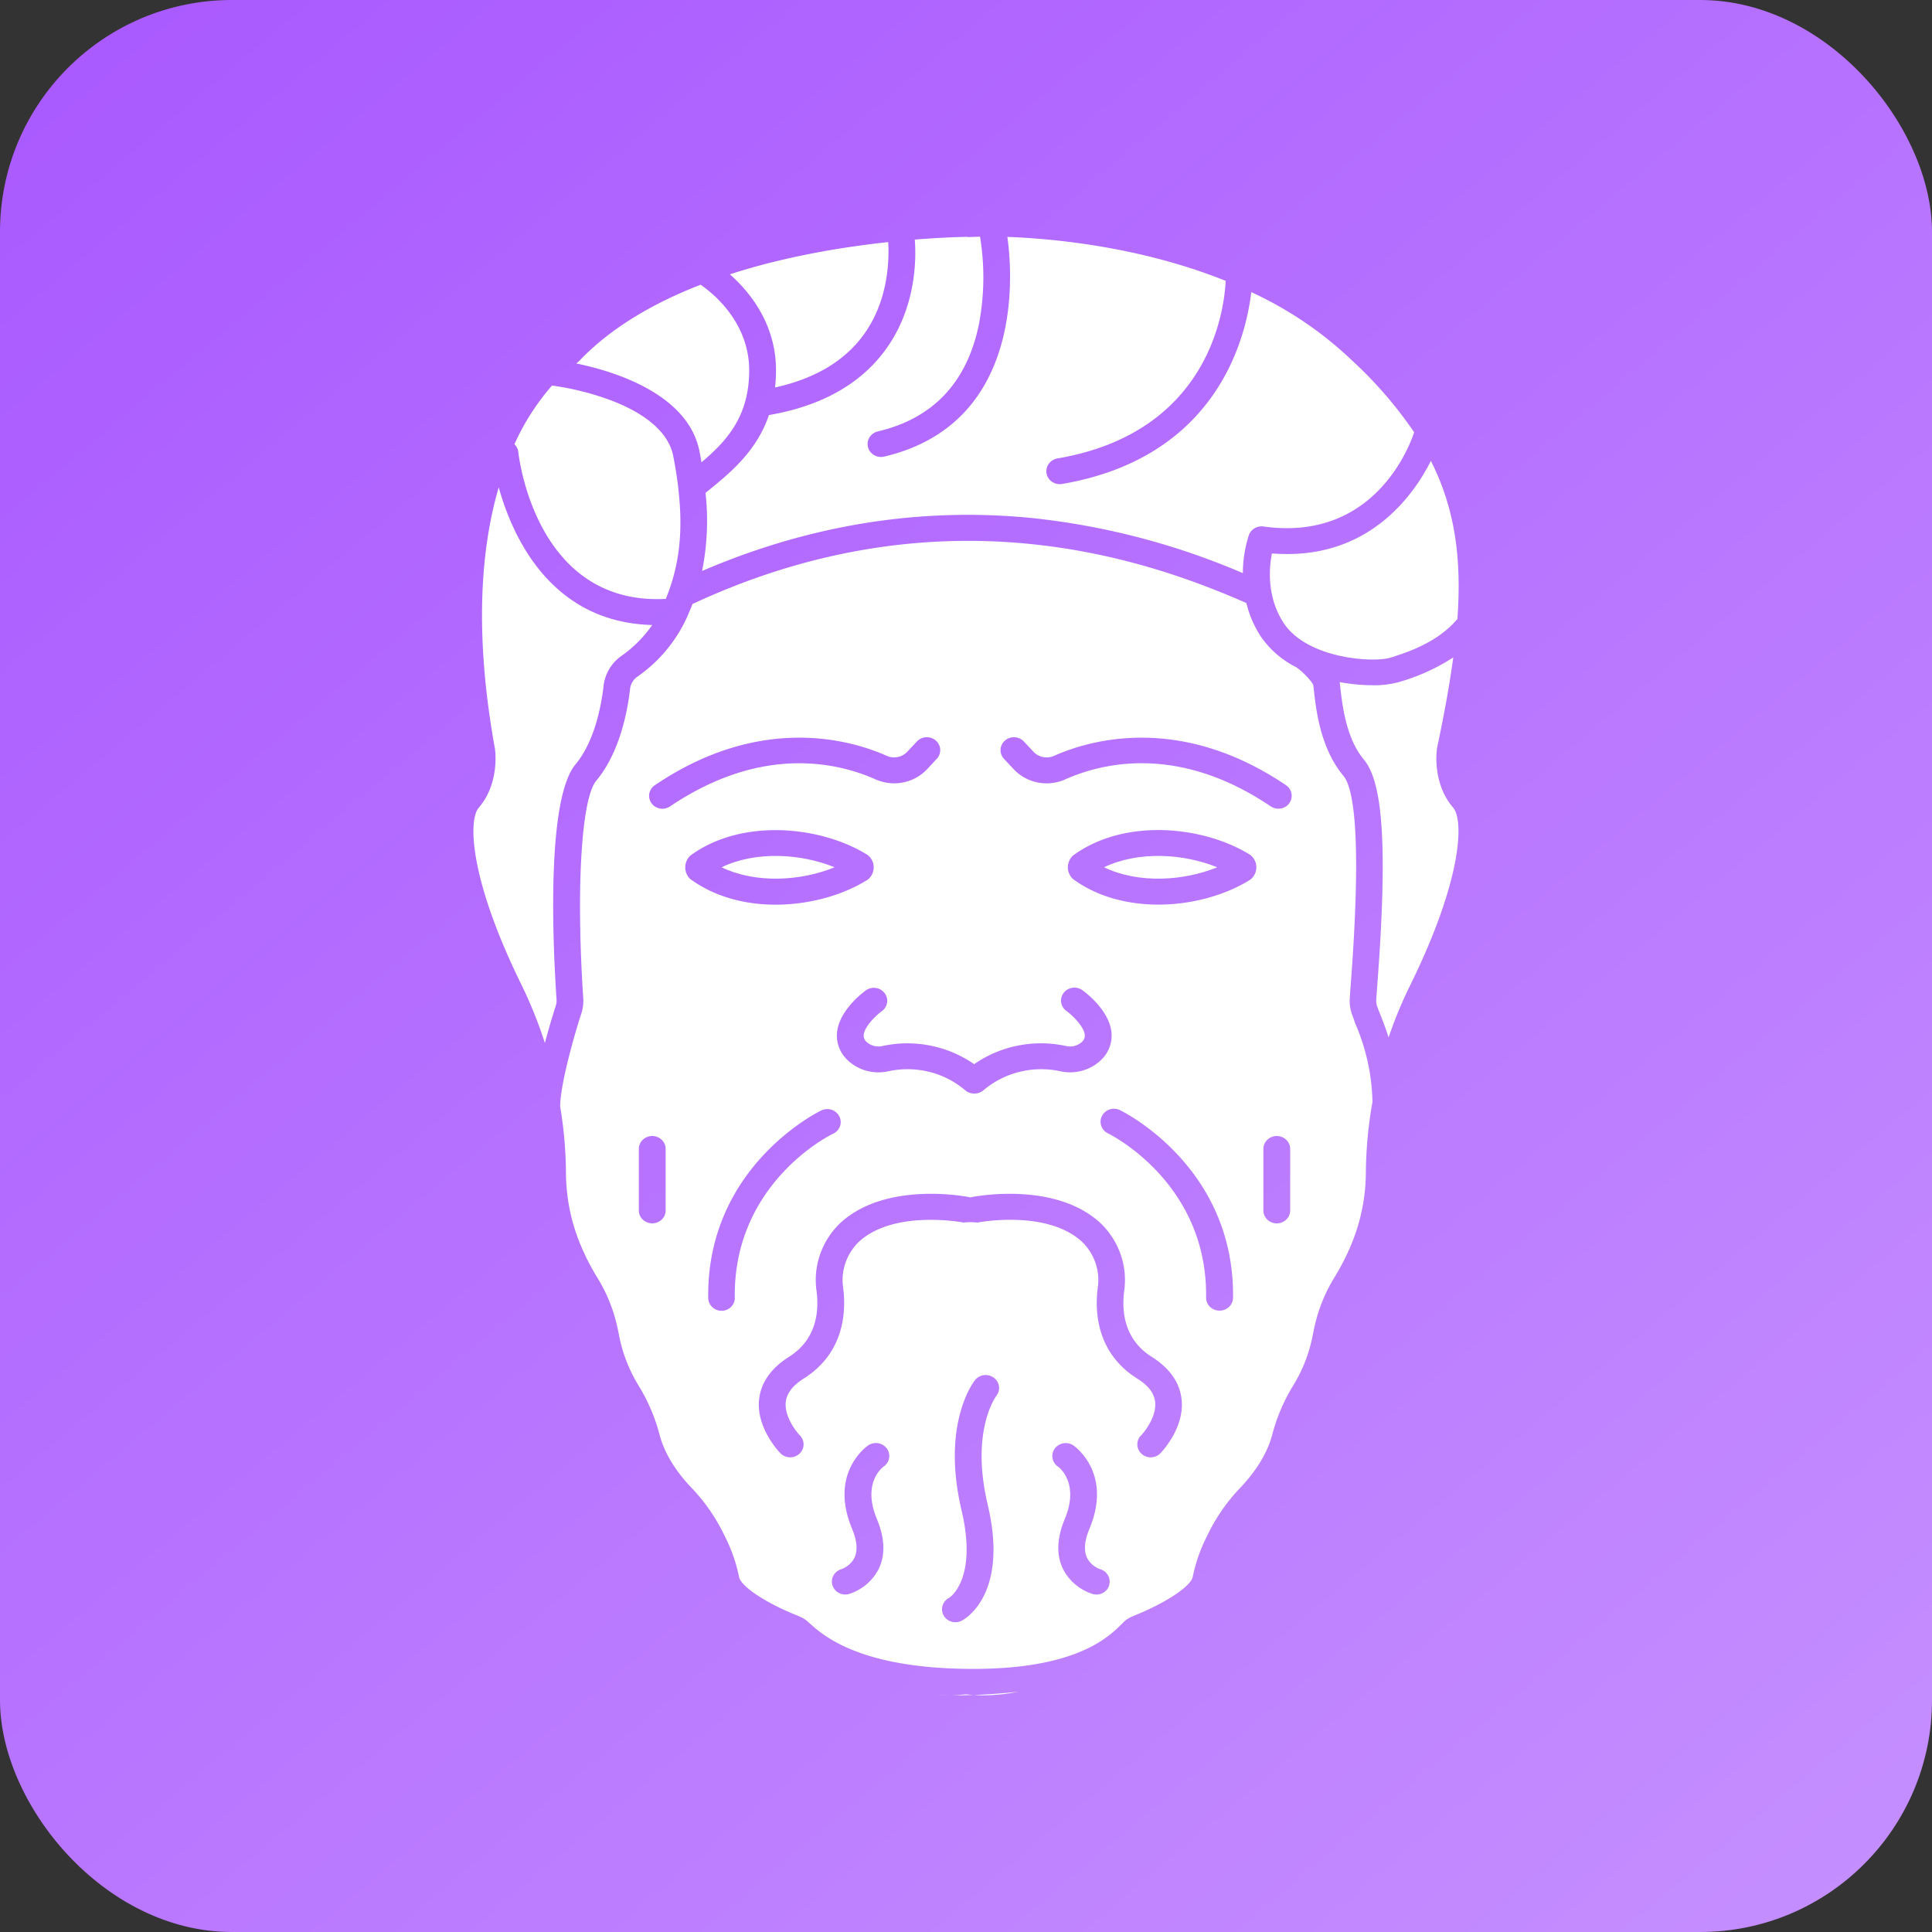 <svg width="200" height="200" viewBox="0 0 200 200" fill="none" xmlns="http://www.w3.org/2000/svg">
    <rect x="0" y="0" width="200" height="200" fill="#333333" stroke="none"/>
    <rect width="200" height="200" rx="24" fill="url(#n2ttyu7cja)"/>
    <g clip-path="url(#ef6uf9sf7b)" fill="#fff">
        <path d="M80.332 38.331c0 .595-.033 1.19-.1 1.781 4.024-.887 7.062-2.657 9.043-5.284 2.687-3.554 2.787-7.845 2.67-9.767-4.779.514-10.684 1.49-16.391 3.336 1.953 1.72 4.778 5.044 4.778 9.934zM72.413 46.739c.074.38.142.75.206 1.116 2.587-2.185 4.937-4.722 4.937-9.52 0-5.137-4.012-8.167-5.03-8.86-4.725 1.836-9.141 4.343-12.452 7.774-.131.133-.27.259-.415.377 3.821.784 11.591 3.116 12.754 9.113zM59.581 79.124c1.992-2.397 2.673-6.123 2.903-8.136a4.348 4.348 0 0 1 .6-1.753 4.512 4.512 0 0 1 1.286-1.367 12.775 12.775 0 0 0 3.148-3.168C57 64.433 53.03 55.502 51.627 50.45c-1.797 6.144-2.602 14.908-.38 27.12v.054c.022.14.458 3.5-1.683 5.983-1.128 1.308-.936 7.428 4.385 18.27a45.34 45.34 0 0 1 2.456 6.095c.56-2.109 1.113-3.797 1.124-3.835.07-.21.1-.431.085-.651-.411-6.136-1.028-20.79 1.967-24.362z"/>
        <path d="M91.537 36.383c-2.598 3.459-6.615 5.668-11.935 6.585-1.283 3.767-4.038 6.003-6.38 7.904l-.189.15c.3 2.698.18 5.423-.354 8.086 11.145-4.794 22.623-6.626 34.164-5.48a75.194 75.194 0 0 1 21.815 5.703 13.11 13.11 0 0 1 .627-3.942c.106-.294.315-.544.59-.705.276-.162.601-.226.92-.182 11.513 1.613 15.172-8.452 15.597-9.756a43.13 43.13 0 0 0-6.455-7.456 38.326 38.326 0 0 0-10.407-7.05c-.557 4.753-3.545 17.122-19.599 19.862a1.416 1.416 0 0 1-1.168-.338 1.308 1.308 0 0 1-.162-1.793c.207-.266.51-.447.848-.51 15.71-2.678 17.284-15.31 17.433-18.386-8.969-3.606-18.178-4.393-22.602-4.551.461 3.181 2.017 19.273-12.76 22.745a1.417 1.417 0 0 1-1.243-.306 1.307 1.307 0 0 1-.217-1.76 1.39 1.39 0 0 1 .803-.54c5.718-1.342 9.242-5.075 10.475-11.091a26.08 26.08 0 0 0 .117-9.072l-1.272.044v-.03c-1.287.027-3.19.102-5.484.287.174 2.26.078 7.27-3.162 11.582zM68.925 61.998c1.4-3.424 1.811-6.924 1.3-11.355v-.066a44.368 44.368 0 0 0-.527-3.349c-.574-2.962-3.804-4.773-6.413-5.77a28.659 28.659 0 0 0-6.026-1.53.961.961 0 0 1-.106-.025 24.363 24.363 0 0 0-3.9 6.086c.225.216.366.5.401.804.078.661 1.886 15.91 15.271 15.205z"/>
        <path d="M131.667 57.293c-.298 1.53-.539 4.514 1.209 7.192 2.46 3.736 9.34 4.147 11.081 3.592 1.74-.555 4.845-1.551 6.915-4 .458-6.27-.258-11.441-2.743-16.366-1.865 3.689-6.629 10.377-16.462 9.582zM99.991 175.394l-.308.03c-.426.045-.855.065-1.29.072.804 0 1.612 0 2.42-.031-.173 0-.354-.024-.514-.041l-.308-.03zM86.397 89.781c-3.48-1.42-8.153-1.712-11.698 0 3.556 1.713 8.217 1.425 11.698 0zM114.287 89.781c3.57 1.712 8.231 1.425 11.715 0-3.484-1.421-8.145-1.709-11.715 0z"/>
        <path d="M139.94 104.955a4.191 4.191 0 0 1-.212-1.647c.021-.343.057-.791.099-1.37 1.195-15.694.248-20.42-.755-21.622-2.382-2.853-2.836-6.767-3.084-9.106l-.032-.267c-.096-.343-1.042-1.37-1.733-1.85l-.021-.017a9.713 9.713 0 0 1-3.666-3.16 11.123 11.123 0 0 1-1.513-3.49c-5.059-2.219-12.761-5.154-22.446-6.12-11.786-1.174-23.523.922-34.89 6.22-.164.43-.355.862-.532 1.29a15.174 15.174 0 0 1-5.176 6.236 1.798 1.798 0 0 0-.51.542c-.13.213-.212.45-.241.695-.262 2.308-1.063 6.612-3.502 9.527-1.546 1.849-2.099 11.105-1.35 22.509a4.26 4.26 0 0 1-.213 1.647c-.592 1.774-2.184 7.267-2.173 9.589a43.29 43.29 0 0 1 .599 6.849c.009 2.446.478 4.87 1.386 7.154a24.049 24.049 0 0 0 1.857 3.691 16.407 16.407 0 0 1 2.003 4.815c.088.366.17.75.244 1.147a15.594 15.594 0 0 0 2.017 5.202 18.823 18.823 0 0 1 2.177 5.082c.592 2.312 2.127 4.284 3.328 5.534a18.907 18.907 0 0 1 3.386 4.904c.7 1.353 1.209 2.79 1.513 4.274.15.983 2.772 2.739 6.1 4.051.248.099.486.221.71.363.953.589 4.023 5.137 17.472 5.137 12.509 0 14.93-4.558 15.884-5.137.225-.141.462-.262.709-.363 3.328-1.329 5.951-3.082 6.1-4.051a16.549 16.549 0 0 1 1.514-4.274 18.884 18.884 0 0 1 3.385-4.904c1.191-1.25 2.737-3.222 3.329-5.534a18.806 18.806 0 0 1 2.176-5.082 15.609 15.609 0 0 0 2.017-5.202c.074-.397.156-.781.245-1.147a16.367 16.367 0 0 1 1.999-4.832 24.02 24.02 0 0 0 1.857-3.692 19.573 19.573 0 0 0 1.397-7.153c.021-2.457.25-4.908.684-7.329a21.424 21.424 0 0 0-1.772-8.088c-.142-.398-.259-.737-.366-1.021zm-39.094 5.209a12.018 12.018 0 0 1 4.54-1.926 12.218 12.218 0 0 1 4.959.042c.293.071.599.068.89-.007.29-.076.557-.222.773-.424a.852.852 0 0 0 .287-.713c-.081-.893-1.315-2.054-1.9-2.482a1.334 1.334 0 0 1-.543-.881c-.053-.352.041-.71.261-.994.22-.285.548-.474.912-.525.364-.051.734.04 1.029.253.284.202 2.779 2.054 3.006 4.376a3.431 3.431 0 0 1-.192 1.499 3.51 3.51 0 0 1-.822 1.285 4.574 4.574 0 0 1-1.96 1.155 4.701 4.701 0 0 1-2.294.081 9.353 9.353 0 0 0-4.233.05 9.151 9.151 0 0 0-3.746 1.906c-.251.218-.576.34-.914.342h-.071a1.427 1.427 0 0 1-.918-.342 9.126 9.126 0 0 0-3.744-1.907 9.335 9.335 0 0 0-4.232-.049 4.692 4.692 0 0 1-2.303-.077 4.572 4.572 0 0 1-1.968-1.159 3.515 3.515 0 0 1-.822-1.285 3.424 3.424 0 0 1-.192-1.499c.227-2.322 2.722-4.174 3.006-4.376.295-.203.66-.286 1.019-.232a1.4 1.4 0 0 1 .895.523 1.306 1.306 0 0 1-.259 1.856c-.585.424-1.815 1.589-1.9 2.482a.827.827 0 0 0 .058.39c.05.124.13.234.233.323a1.8 1.8 0 0 0 .773.424c.291.075.597.078.89.007a12.226 12.226 0 0 1 4.95-.038c1.633.324 3.178.979 4.532 1.922zm-31.939 15.068a1.304 1.304 0 0 1-.38.992 1.427 1.427 0 0 1-2.014 0 1.304 1.304 0 0 1-.38-.992v-6.356c.017-.344.17-.668.43-.905.257-.238.6-.37.957-.37.356 0 .699.132.957.37.258.237.412.561.43.905v6.356zm-.322-41.509c-.296 0-.583-.09-.822-.258a1.342 1.342 0 0 1-.503-.679 1.297 1.297 0 0 1 .01-.835c.096-.27.278-.503.52-.666 11.071-7.493 20.479-4.616 24.01-3.041.355.158.754.2 1.136.123.383-.078.73-.272.99-.555l.99-1.054c.246-.264.59-.423.958-.441.367-.018.727.105 1 .343.273.238.437.571.456.926.019.355-.109.702-.355.966l-.986 1.062a4.648 4.648 0 0 1-2.497 1.383 4.756 4.756 0 0 1-2.859-.318c-3.846-1.713-11.719-3.64-21.268 2.798-.229.155-.5.241-.78.246zm2.878 7.284a1.71 1.71 0 0 1-.39-.558 1.662 1.662 0 0 1 0-1.319 1.71 1.71 0 0 1 .39-.558c5.317-3.91 13.527-3.082 18.365-.058.193.156.349.35.455.57a1.613 1.613 0 0 1 0 1.407c-.106.22-.262.415-.455.57-2.548 1.607-6.026 2.59-9.535 2.59-3.144.003-6.306-.802-8.83-2.65v.006zm4.608 43.317a1.329 1.329 0 0 1-.388.96 1.392 1.392 0 0 1-.98.409c-.365 0-.716-.139-.976-.387a1.32 1.32 0 0 1-.413-.938c-.174-13.455 11.2-19.177 11.697-19.41.33-.161.71-.189 1.061-.078.35.112.64.353.807.67.167.318.195.687.08 1.025a1.357 1.357 0 0 1-.693.78c-.454.185-10.354 5.212-10.202 16.962l.007.007zm15.413 17.485c-.245.182-2.226 1.791-.71 5.438.834 2 .89 3.767.164 5.212a5.098 5.098 0 0 1-1.257 1.566 5.306 5.306 0 0 1-1.78.982 1.43 1.43 0 0 1-1.057-.105 1.35 1.35 0 0 1-.67-.796 1.3 1.3 0 0 1 .108-1.02c.175-.313.472-.546.824-.647a2.498 2.498 0 0 0 1.344-1.168c.354-.75.276-1.767-.249-3.024-2.389-5.736 1.49-8.496 1.656-8.609.298-.208.67-.294 1.033-.238.363.056.688.25.904.538.216.288.304.646.246.997a1.334 1.334 0 0 1-.556.874zm11.676-7.335c-.064.079-2.719 3.643-.918 11.266.904 3.826.791 6.962-.33 9.325-.918 1.935-2.215 2.637-2.36 2.713-.326.166-.706.2-1.058.096a1.377 1.377 0 0 1-.817-.655 1.299 1.299 0 0 1-.1-1.021 1.35 1.35 0 0 1 .677-.79s2.992-1.839 1.283-9.072c-2.126-9.037 1.294-13.355 1.44-13.52a1.422 1.422 0 0 1 1.916-.185c.283.214.468.526.518.869.05.344-.04.693-.251.974zm11.666 19.632a1.33 1.33 0 0 1-.668.799 1.424 1.424 0 0 1-1.058.102 5.314 5.314 0 0 1-1.782-.982 5.095 5.095 0 0 1-1.256-1.566c-.727-1.459-.67-3.212.163-5.215 1.584-3.798-.67-5.408-.709-5.425a1.36 1.36 0 0 1-.371-.381 1.305 1.305 0 0 1 .048-1.488 1.423 1.423 0 0 1 1.936-.312c.166.113 4.044 2.873 1.655 8.609-.532 1.271-.609 2.298-.234 3.051.282.526.756.932 1.33 1.141a1.391 1.391 0 0 1 .826.646 1.31 1.31 0 0 1 .109 1.021h.011zm5.299-13.66a1.416 1.416 0 0 1-1.96.045 1.323 1.323 0 0 1-.429-.938 1.313 1.313 0 0 1 .383-.956c.464-.476 1.638-2.055 1.457-3.497-.113-.9-.709-1.688-1.861-2.397-4.254-2.684-4.381-7.03-4.077-9.383a5.42 5.42 0 0 0-.228-2.564 5.57 5.57 0 0 0-1.388-2.196c-3.662-3.39-10.779-2.013-10.85-2a6.008 6.008 0 0 0-1.418 0c-.103-.02-7.217-1.37-10.85 2a5.588 5.588 0 0 0-1.39 2.196 5.435 5.435 0 0 0-.23 2.564c.304 2.353.18 6.699-4.077 9.383-1.138.719-1.748 1.507-1.861 2.397-.18 1.452.996 3.021 1.464 3.5.185.191.308.43.355.688.046.257.014.522-.094.762-.107.24-.284.445-.51.589-.226.144-.49.221-.761.221a1.416 1.416 0 0 1-1.004-.414c-.102-.106-2.566-2.637-2.208-5.643.21-1.713 1.251-3.189 3.105-4.353 2.836-1.794 3.112-4.692 2.836-6.808a8.036 8.036 0 0 1 .368-3.792 8.264 8.264 0 0 1 2.081-3.235c4.7-4.356 12.981-2.76 13.332-2.692.049.012.096.027.142.045a.967.967 0 0 1 .138-.045c.355-.068 8.632-1.664 13.332 2.692a8.272 8.272 0 0 1 2.084 3.234 8.044 8.044 0 0 1 .369 3.793c-.273 2.116 0 5.014 2.836 6.808 1.85 1.164 2.896 2.63 3.101 4.353.366 3.006-2.091 5.537-2.197 5.643h.01zm6.126-14.77h-.029a1.405 1.405 0 0 1-.98-.409 1.322 1.322 0 0 1-.388-.961c.156-11.749-9.741-16.78-10.163-16.985a1.401 1.401 0 0 1-.427-.323 1.332 1.332 0 0 1-.332-.977 1.323 1.323 0 0 1 .481-.917 1.402 1.402 0 0 1 1.011-.321c.182.013.359.061.522.141.486.236 11.861 5.955 11.698 19.41a1.319 1.319 0 0 1-.412.954 1.406 1.406 0 0 1-.992.388h.011zm3.19-44.621c-2.549 1.606-6.026 2.589-9.532 2.589-3.148 0-6.309-.795-8.83-2.644a1.696 1.696 0 0 1-.396-.556 1.641 1.641 0 0 1 0-1.323c.092-.209.227-.398.396-.556 5.317-3.91 13.523-3.082 18.362-.058.193.156.348.35.454.571a1.607 1.607 0 0 1 0 1.406c-.106.22-.261.415-.454.571zm4.119 34.18a1.327 1.327 0 0 1-.381.993 1.425 1.425 0 0 1-2.014 0 1.317 1.317 0 0 1-.381-.993v-6.359a1.32 1.32 0 0 1 .431-.905c.258-.238.601-.37.957-.37.357 0 .699.132.958.37.258.237.412.561.43.905v6.359zm-.082-42.09a1.36 1.36 0 0 1-.495.42c-.199.1-.419.152-.642.151a1.45 1.45 0 0 1-.794-.24c-9.536-6.438-17.409-4.516-21.269-2.797-.892.4-1.894.513-2.858.321a4.622 4.622 0 0 1-2.494-1.386l-.993-1.059a1.313 1.313 0 0 1-.355-.966c.019-.355.183-.688.456-.925a1.416 1.416 0 0 1 1-.344c.367.019.712.177.958.441l.989 1.055c.261.282.608.476.99.554.383.078.782.035 1.137-.123 3.545-1.578 12.935-4.451 24.009 3.031.15.1.278.228.377.376a1.302 1.302 0 0 1-.026 1.49h.01z"/>
        <path d="M148.742 77.624v-.092c.727-3.425 1.308-6.572 1.698-9.472a21.058 21.058 0 0 1-5.629 2.55 9.717 9.717 0 0 1-2.744.326 18.804 18.804 0 0 1-3.378-.325.251.251 0 0 1 0 .055l.032.274c.23 2.054.613 5.479 2.481 7.712 2.028 2.42 2.432 9.451 1.361 23.502a127.48 127.48 0 0 0-.095 1.332c-.014.221.013.443.081.654.082.24.199.534.337.88.252.641.564 1.435.861 2.373a44.853 44.853 0 0 1 2.294-5.52c5.317-10.842 5.512-16.962 4.385-18.27-2.141-2.479-1.705-5.838-1.684-5.979zM98.219 175.5h.188a29.03 29.03 0 0 1-1.574-.055c.45.034.914.055 1.386.055zM100.813 175.466c.32.02.642.034.965.034a19.4 19.4 0 0 0 3.693-.384l-.234.028a66.735 66.735 0 0 1-4.424.322z"/>
    </g>
    <defs>
        <linearGradient id="n2ttyu7cja" x1="12.5" y1="0" x2="200" y2="222.917" gradientUnits="userSpaceOnUse">
            <stop stop-color="#AA5AFF"/>
            <stop offset="1" stop-color="#C793FF"/>
        </linearGradient>
        <clipPath id="ef6uf9sf7b">
            <path fill="#fff" transform="translate(49 24.5)" d="M0 0h102v151H0z"/>
        </clipPath>
    </defs>
</svg>
